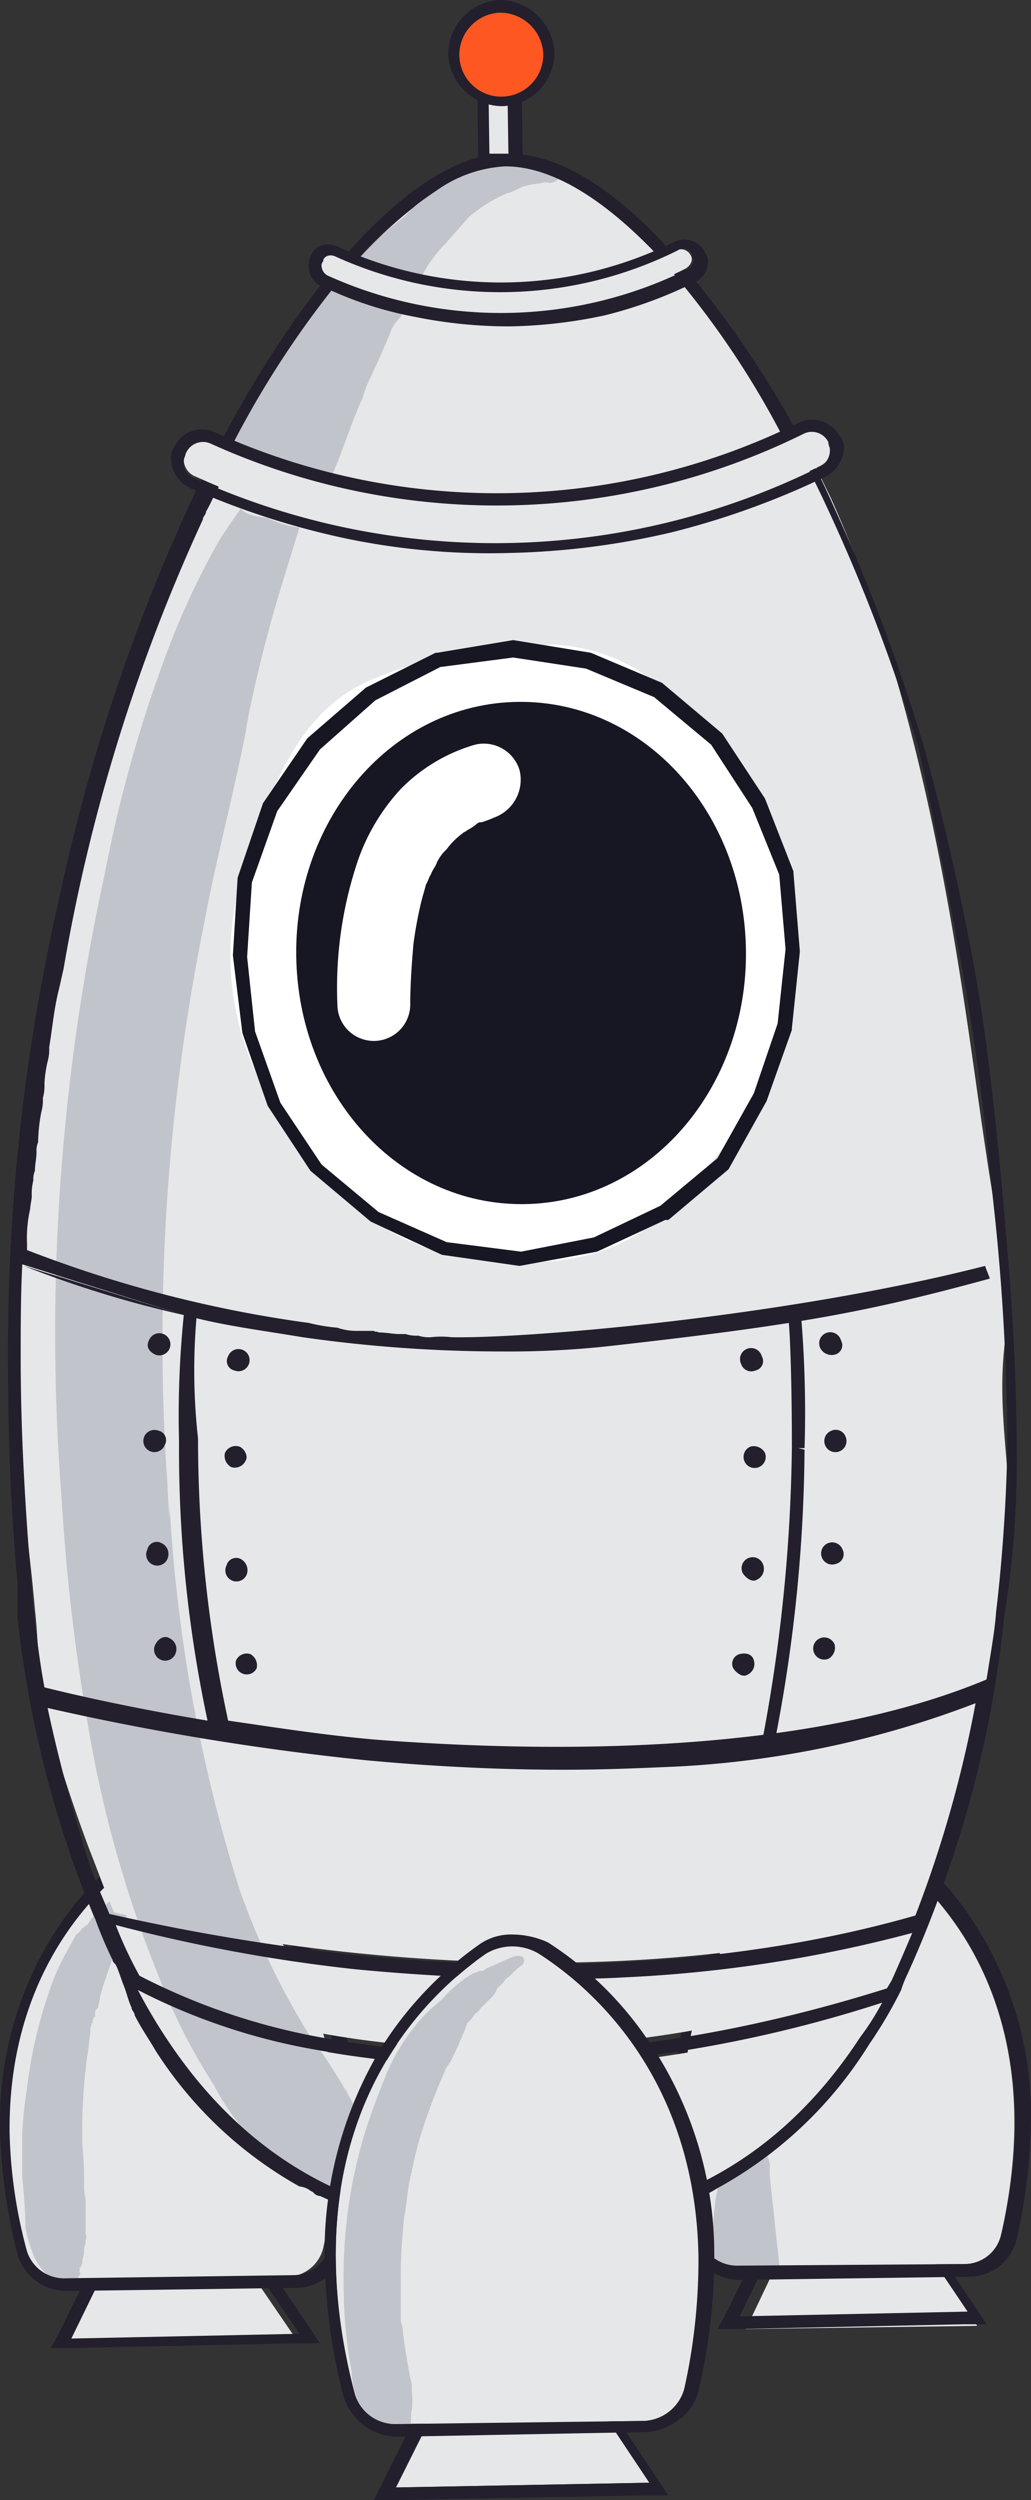 <svg xmlns="http://www.w3.org/2000/svg" width="65.106" height="157.8" viewBox="0 0 65.106 157.8">
  <rect x="0" y="0" width="65.106" height="157.8" fill="#333333" stroke="none"/>
  <title>rocket_without_fire</title>
  <g id="Слой_2" data-name="Слой 2">
    <g id="Слой_1-2" data-name="Слой 1">
      <g id="man_in_rocket" data-name="man in rocket">
        <g id="rocket_man" data-name="rocket man">
          <g id="rocket">
            <g id="turbine_back" data-name="turbine back">
              <polygon id="Fill-1" points="47.106 147 61.706 146.8 58.906 142.6 49.106 142.8 47.106 147"
                       style="fill:#e6e7e8"/>
              <path id="Fill-2"
                    d="M58.406,141.9l2.7,4-14.4.3,2-4.1Zm.4-.7h-.4l-9.8.2h-.5l-.2.4-2,4.1-.6,1.1h1.2l14.4-.3h1.4l-.8-1.2-2.7-4Z"
                    style="fill:#231f2d"/>
              <polygon id="Fill-4" points="3.906 147.7 18.606 147.5 15.806 143.4 5.906 143.6 3.906 147.7"
                       style="fill:#e6e7e8"/>
              <path id="Fill-3"
                    d="M16.206,143.3l2.7,4-14.4.3,2-4.1Zm.4-.8h-.4l-9.8.2h-.5l-.1.3-2,4.1-.6,1.1h1.2l14.4-.3h1.4l-.8-1.2-2.7-4Z"
                    style="fill:#231f2d"/>
              <path id="Fill-17"
                    d="M54.906,116.2c3.6,2.3,11.8,9.5,8.3,24.9a2.369,2.369,0,0,1-2.3,1.8l-14.4.1a2.463,2.463,0,0,1-2.3-1.7c-4-15.3,4-22.8,7.5-25.2a3.293,3.293,0,0,1,3.2.1"
                    style="fill:#e6e7e8"/>
              <path id="Fill-19"
                    d="M48.006,133.3c-.1.3-.1.6-.2.9.1.1.1.2.2.4v.2h0c.3.3.3.7.4,1.2h0a1.486,1.486,0,0,1,.2.9h0v.4c.1,1,.2,1.8.3,2.8s.2,1.8.3,2.8c0,.2.1.5,0,.7a10.341,10.341,0,0,0-3-.2,2.073,2.073,0,0,0-.6-.2,1.268,1.268,0,0,0-.6-.1V143a5.428,5.428,0,0,1,0-1.8,21.052,21.052,0,0,1,.2-2.5c.1-.5.2-1,.3-1.6,0-.2.1-.4.1-.6a1.141,1.141,0,0,1,.3-.6,1.863,1.863,0,0,1,.9-1.2c.1-.1.1-.2.2-.3s.2-.1.4-.2a3.49,3.49,0,0,1,.6-.9h0"
                    style="fill:#c1c4cb"/>
              <path id="Fill-21"
                    d="M54.906,116.2c3,1.9,9,7,9.2,17.4a29.436,29.436,0,0,1-.9,7.5,2.369,2.369,0,0,1-2.3,1.8l-14.4.1a2.463,2.463,0,0,1-2.3-1.7,30.9,30.9,0,0,1-1.1-7.5c-.1-10.3,5.7-15.7,8.6-17.6a3.064,3.064,0,0,1,3.2,0m-3.5-.6a20.015,20.015,0,0,0-5.6,5.9,22.359,22.359,0,0,0-3.3,12.4,35.73,35.73,0,0,0,1.1,7.7,3.24,3.24,0,0,0,3.1,2.3l14.5-.2a3.1,3.1,0,0,0,3-2.4,35.941,35.941,0,0,0,.9-7.8,22.29,22.29,0,0,0-3.7-12.3,18.187,18.187,0,0,0-5.9-5.7,4.261,4.261,0,0,0-4.1.1"
                    style="fill:#231f2d"/>
              <path id="Fill-5"
                    d="M12.106,117c3.6,2.3,11.8,9.5,8.3,24.9a2.369,2.369,0,0,1-2.3,1.8l-14.5.2a2.463,2.463,0,0,1-2.3-1.7c-4-15.3,4-22.8,7.5-25.2a3.811,3.811,0,0,1,3.3,0"
                    style="fill:#e6e7e8"/>
              <path id="Fill-9"
                    d="M5.406,142.8h0m2.6-23.6a2.092,2.092,0,0,0-.6.4,2.181,2.181,0,0,1-.5.4l-.9.9c-.2.1-.3.3-.5.6-.1,0-.1.1-.3.2-.1.1-.2.3-.4.4-.2.4-.4.7-.6,1.1a13.9,13.9,0,0,0-1.2,2.8,28.648,28.648,0,0,0-1.3,5.8,26.6,26.6,0,0,0-.3,2.8v2.8c.1,1.1.2,2.2.2,3.2a8.447,8.447,0,0,0,.5,1.7,3.166,3.166,0,0,0,.8,1.2,1.439,1.439,0,0,1,.2.3c0,.1.1.1.1.2h0a2.485,2.485,0,0,1,.8.1,2.483,2.483,0,0,1,.9.1c0-.2.1-.3,0-.5,0,.2.1-.1.1-.1.1-.1.1-.1,0-.2,0-.1.1-.1,0-.2a.764.764,0,0,0,.2-.5c0-.2.1-.3.1-.5V142h0c0-.2.1-.3.1-.5s.1-.3,0-.5v-1.4h0v-.7c0-.2-.1-.5-.1-.8a24.369,24.369,0,0,0-.1-2.7,34.433,34.433,0,0,1,.3-5.6c.1-.5.1-.9.2-1.5a1.268,1.268,0,0,1,.1-.6c.1-.1,0-.2.1-.3,0-.1,0-.1.1-.1v-.2a.367.367,0,0,1,.1-.3l.1-.1c0-.2.1-.4.1-.6a9.288,9.288,0,0,1,.4-1.3c.1-.4.3-.8.4-1.3.1-.2.2-.3.2-.5v-.2c0-.2.1-.3.1-.4a3.08,3.08,0,0,1,.5-1.2c.1-.2.1-.4.2-.6s.1-.3.2-.5c.3-.8,0-1.1-.3-.9"
                    style="fill:#c1c4cb"/>
              <path id="Fill-15"
                    d="M12.506,116.9c3,1.9,9,7,9.2,17.4a29.436,29.436,0,0,1-.9,7.5,2.369,2.369,0,0,1-2.3,1.8l-14.5.2a2.463,2.463,0,0,1-2.3-1.7,30.9,30.9,0,0,1-1.1-7.5c-.1-10.3,5.7-15.7,8.6-17.6a3.517,3.517,0,0,1,3.3-.1m-3.6-.6a20.015,20.015,0,0,0-5.6,5.9,22.359,22.359,0,0,0-3.3,12.4,35.73,35.73,0,0,0,1.1,7.7,3.24,3.24,0,0,0,3.1,2.3l14.5-.2a3.1,3.1,0,0,0,3-2.4,35.941,35.941,0,0,0,.9-7.8,22.29,22.29,0,0,0-3.7-12.3,18.187,18.187,0,0,0-5.9-5.7,4.55,4.55,0,0,0-4.1.1"
                    style="fill:#231f2d"/>
            </g>
            <g id="rocket_bg" data-name="rocket bg">
              <path id="Fill-133"
                    d="M49.806,28.3a55.468,55.468,0,0,0-8.2-12.1c-3.5-3.8-6.9-5.8-9.7-5.7a8.256,8.256,0,0,0-4.3,1.5,27.118,27.118,0,0,0-5,4.4,59.124,59.124,0,0,0-8.1,12.1,44.791,44.791,0,0,0,10.8,2.9,46.119,46.119,0,0,0,24.5-3.1"
                    style="fill:#e6e7e8"/>
              <path
                d="M63.406,85.2c.4-4.1-.5-8.1-1.1-12.2-1.4-9.1-3.2-26.9-9.9-41.7-.6-1.2-1.2-2.5-1.8-3.7l.2.4c-1.5.6-3,1.1-4.5,1.7-.2,0-.3.1-.5.1a8.469,8.469,0,0,1-1.7.4,2.388,2.388,0,0,1-.9.2c-.5.1-.9.2-1.3.3-.6.1-1.2.2-1.7.3a2.769,2.769,0,0,1-.9.1.9.9,0,0,0-.5.1c-.3,0-.6.1-.9.1s-.6.1-.9.1a10.869,10.869,0,0,1-1.8.1,19.269,19.269,0,0,1-2.4.1q-3,0-6-.3a7.844,7.844,0,0,1-1.4-.2,7.719,7.719,0,0,0-1.5-.2c-.3-.1-.6-.1-.9-.2-.8-.1-1.5-.3-2.1-.4-.2,0-.3-.1-.4-.1-.2,0-.3-.1-.4-.1-.2,0-.3-.1-.4-.1-.2,0-.3-.1-.4-.1a38.551,38.551,0,0,1-4.6-1.6c0,.1-.1.2-.1.3l-.3.6a9.292,9.292,0,0,0-.5,1,9.292,9.292,0,0,0-.5,1c0,.2-.2.3-.2.5-2.7,5.8-7.4,15.3-9.8,28.2,0,.1-2.5,20-2.4,25.9,0,6,.9,11,1.3,15.8.2,1.7.2,3.9.5,5.4.2,2,2.2,7.9,3.2,10.4.5,1.3.9,2.4,1.3,3.3a119.326,119.326,0,0,0,15.6,2.6c9,.9,22.4,1.2,35.3-2.5a78.554,78.554,0,0,0,3.5-12.2.31.31,0,0,0,.2-.1c.2-1.1,1.2-6,1.4-7.2a15.18,15.18,0,0,0,.6-4.7C63.806,92.8,63.006,89.1,63.406,85.2Z"
                style="fill:#e6e7e8"/>
              <path d="M14.006,29.3h.1c.1-.1.1-.3.2-.5Z" style="fill:#e6e7e8"/>
              <path id="Fill-143"
                    d="M39.406,124.6c-1.6.1-3.1.1-4.8.1-4,0-8.1-.2-12.2-.6a81.273,81.273,0,0,1-15.2-2.8,31.793,31.793,0,0,0,1.4,3.1h0a39.517,39.517,0,0,0,11.5,3.9c7.4,1.4,19.5,2,35.7-3.1l.3-.5s.6-1.2,1.3-3a67.809,67.809,0,0,1-18,2.9"
                    style="fill:#e6e7e8"/>
              <path id="Fill-145"
                    d="M31.606,130.4a62.6,62.6,0,0,1-11.6-1,40.225,40.225,0,0,1-11.4-3.8,37.912,37.912,0,0,0,2,3.4c5.1,7.8,12.5,11.7,21.9,11.6,9.3-.1,16.6-4,21.8-11.8.4-.7,1-1.4,1.4-2.2a88.784,88.784,0,0,1-20.2,3.9,17.111,17.111,0,0,0-3.9-.1"
                    style="fill:#e6e7e8"/>
            </g>
            <g id="shadow">
              <path id="Fill-151"
                    d="M34.606,10.8a3.329,3.329,0,0,1-.6-.3,4.3,4.3,0,0,0-1.6,0h-.2a.367.367,0,0,0-.3-.1,4.086,4.086,0,0,0-2.2.3,5.171,5.171,0,0,0-1.3.6,7.1,7.1,0,0,0-1.4,1,19.2,19.2,0,0,0-1.5,1.4,19.911,19.911,0,0,0-3,2.8c-1.5,1.7-3,3.5-4.3,5.3-1.2,1.7-2.2,3.6-3.3,5.5a1.408,1.408,0,0,0,2.2,1.7v.1a1.059,1.059,0,0,0,1.3,1.3c.1.1.2.3.4.4a1.522,1.522,0,0,0,2.2-.9c.7-1.6,1.2-3.3,1.9-4.8a6.943,6.943,0,0,1,.5-1.3c.2-.4.4-.9.6-1.3.2-.5.4-.9.6-1.4a2.589,2.589,0,0,1,.7-1.1c.4-.8.9-1.6,1.3-2.5a8.234,8.234,0,0,1,1.6-2.2c.4-.5.9-1,1.4-1.6a9.737,9.737,0,0,1,2.4-1.5c.5-.1.8-.4,1.3-.5.4-.1.8-.1,1.1-.2.2,0,.3.1.5,0,.2,0,.3-.2.4-.2h0c-.4-.3-.3-.4-.7-.5"
                    style="fill:#c1c4cb"/>
              <path id="Fill-163"
                    d="M16.906,32.7a6.637,6.637,0,0,0,2,.6l-1.2,3.9a88.935,88.935,0,0,0-2.2,8.9c.1-.3.1-.5.2-.9-.8,4.4-2,8.7-2.8,13a132.855,132.855,0,0,0-2.4,34.5c.1,1.1.1,2.1.2,3.2V95a99.273,99.273,0,0,0,4.4,24.2,47.078,47.078,0,0,0,5.1,10.3c-.2-.3-.3-.5-.5-.8.7.9,1.3,1.9,2,3,.1.2.3.4.4.6a3.039,3.039,0,0,0-.5-.7c.6.9,1,1.8,1.5,2.7a2.667,2.667,0,0,1-.1,2.6,2.7,2.7,0,0,1-3,1.1,9.933,9.933,0,0,1-2-1.1,15.371,15.371,0,0,1-1.9-1.7,14.974,14.974,0,0,1-2.6-3.6,37.2,37.2,0,0,1-3.5-6.9,75.57,75.57,0,0,1-4.5-16.1,126.688,126.688,0,0,1-1.6-13.8,135.46,135.46,0,0,1,2.7-39.6,85.37,85.37,0,0,1,4-14.2,49.432,49.432,0,0,1,3.3-7c.4-.6.8-1.2,1.3-1.9.3.4,1,.5,1.7.6"
                    style="fill:#c1c4cb"/>
            </g>
            <g id="rocket_borders" data-name="rocket borders">
              <path id="Fill-193"
                    d="M27.606,12a8.256,8.256,0,0,1,4.3-1.5c2.9,0,6.2,2,9.7,5.7a55.209,55.209,0,0,1,8.2,12.1,44.945,44.945,0,0,1-24.5,3,41.438,41.438,0,0,1-10.8-2.9,60.447,60.447,0,0,1,8.1-12.1,26.758,26.758,0,0,1,5-4.3m-16,71a63.11,63.11,0,0,0-.3,8,81.689,81.689,0,0,0,1.8,17.6c-5.4-.9-9.1-1.8-10.3-2.1-.3-1.6-.5-3.3-.7-5h0c-.4-4.8-.8-10.2-.8-15.8,0-1.9,0-3.9.1-5.9m.1.1a67.722,67.722,0,0,0,10.1,3.1m-8.6,24.8a166.879,166.879,0,0,0,20.1,3.3c4.3.4,8.5.6,12.5.6,2.5,0,4.8-.1,7.1-.2a61.307,61.307,0,0,0,18.9-4,75.369,75.369,0,0,1-3.8,13.4c-12.9,3.7-26.3,3.4-35.3,2.5a135.945,135.945,0,0,1-15.6-2.6c-.4-1-.9-2-1.3-3.3a99.065,99.065,0,0,1-2.6-9.7m4.3,13.7a103.066,103.066,0,0,0,15.2,2.8c4.2.4,8.3.6,12.2.6,1.6,0,3.1,0,4.8-.1a85.667,85.667,0,0,0,18.1-2.8c-.8,1.9-1.3,3-1.3,3l-.3.5c-16.2,5.1-28.3,4.5-35.7,3.1a40.761,40.761,0,0,1-11.5-3.9h0a26.672,26.672,0,0,1-1.5-3.2m1.4,4.1a39.038,39.038,0,0,0,11.4,3.8,62.6,62.6,0,0,0,11.6,1c1.2,0,2.5,0,3.8-.1a83.663,83.663,0,0,0,20.2-3.9,16.443,16.443,0,0,1-1.4,2.2c-5.1,7.8-12.4,11.7-21.8,11.8-9.3.1-16.7-3.8-21.9-11.6a33.713,33.713,0,0,1-1.9-3.2m3.7-42.4c2,.5,4.3.8,6.7,1.2a89.34,89.34,0,0,0,12.7.9,57.923,57.923,0,0,0,7.2-.4c11.5-1.3,15.8-2.1,23.5-4.2-.1-.3-.2-.5-.3-.8-12.5,3.2-28.9,4.6-33.7,4.5a5.652,5.652,0,0,0-1.3,0h0a2.2,2.2,0,0,1-.8-.1,2.2,2.2,0,0,1-.8-.1h-.4c-.4,0-.8-.1-1.3-.1-.1-.1-.2,0-.3-.1h-1.2a3.6,3.6,0,0,1-1.1-.2,11.271,11.271,0,0,1-1.8-.3,78.2,78.2,0,0,1-17.8-4.6h0v-.4a8.2,8.2,0,0,1,.2-2.2c0-.2.1-.6.1-.8a3.4,3.4,0,0,1,.1-1,1.268,1.268,0,0,1,.1-.6c0-.4.1-.8.1-1.2a1.268,1.268,0,0,1,.1-.6,11.076,11.076,0,0,1,.2-1.9,2.769,2.769,0,0,0,.1-.9,2.769,2.769,0,0,0,.1-.9,7.844,7.844,0,0,1,.2-1.4,2.769,2.769,0,0,0,.1-.9c.2-1.2.3-2.4.6-3.6.1-.4.2-.9.3-1.3a112.942,112.942,0,0,1,8.8-28.4c0-.2.2-.3.2-.5a9.292,9.292,0,0,0,.5-1,9.292,9.292,0,0,0,.5-1l.3-.6c.1-.1.1-.3.2-.4s.1-.3.2-.4h0l-.1.4a27.876,27.876,0,0,0,4.7,1.6c.2,0,.3.1.4.1.2,0,.3.1.4.1.2,0,.3.1.4.1.2,0,.3.1.4.1.2,0,.3.1.5.1a.494.494,0,0,0,.3.1c.1,0,.1.1.2,0h.2c.2,0,.3.1.5.1.1.1.2,0,.3.1.2,0,.3.1.4.1.2,0,.3.1.4.1a7.719,7.719,0,0,0,1.5.2,1.952,1.952,0,0,1,.7.1,1.952,1.952,0,0,1,.7.1,40.206,40.206,0,0,0,6,.3c.7,0,1.3-.1,1.9-.1h.4c.6,0,1.2-.1,1.8-.1.3,0,.6-.1.9-.1s.6-.1.9-.1a.9.9,0,0,0,.5-.1c.3,0,.6-.1.9-.1.2,0,.3-.1.5-.1.3-.1.6-.1.9-.2.2,0,.3-.1.5-.1.5-.1.9-.2,1.3-.3a2.388,2.388,0,0,1,.9-.2c.3-.1.5-.2.8-.3s.5-.2.8-.3c.2,0,.3-.1.5-.1.2-.1.4-.1.6-.2.2,0,.2-.1.4-.1h.2c.1,0,.2-.1.3-.1s.2-.1.3-.1.2-.1.3-.1.2-.1.3-.1c.4-.1.7-.3,1.1-.4.1,0,.2-.1.3-.1a4.116,4.116,0,0,1,.8-.3h0l-.2-.4c.6,1.2,1.2,2.4,1.8,3.7a112.647,112.647,0,0,1,5.7,15s2,9.1,3.3,17.2c.8,5,1.2,9.5,1.5,12.2a141.833,141.833,0,0,1,.8,14.9c-.1,5.5-.7,10.2-.7,10.2-.1,1.4-.4,2.9-.6,4.3-10.5,4.4-25.5,4.8-38.6,3.8-3.4-.3-6.5-.8-9.3-1.2a84.328,84.328,0,0,1-1.9-17.8,38.806,38.806,0,0,1-.1-7.6m19.5-73.5c-5.8,0-13.8,8.9-20.1,22.5a118.472,118.472,0,0,0-8,24.2A127.935,127.935,0,0,0,.506,86c0,4.9.2,9.6.6,13.9h0v2.2a69.139,69.139,0,0,0,3.6,15.7c.4,1.1.8,2.1,1.2,3.1l.1.2h0a25.427,25.427,0,0,0,1.1,2.6c0,.1.1.2.2.3.2.4.3.8.5,1.3s.3,1,.5,1.4c0,.2.2.3.2.5.4.8.9,1.5,1.3,2.2a25.63,25.63,0,0,0,9.1,8.6,1.421,1.421,0,0,1,.6.2c.1.1.2.1.3.2a.52.52,0,0,0,.4.2,28.033,28.033,0,0,0,12.2,2.6,27.794,27.794,0,0,0,12.3-2.8h.1c.2-.1.5-.3.7-.4h0a25.983,25.983,0,0,0,9.4-9,27.668,27.668,0,0,0,2-3.4,6.9,6.9,0,0,1,.4-1h0a71.412,71.412,0,0,0,2.7-6.9,70.578,70.578,0,0,0,3.4-15.6,61.333,61.333,0,0,0,.8-10.4c0-5.3-.4-11-.7-14-.2-2.7-.9-10.2-1.7-15-1.4-8.3-3.5-15.7-3.5-15.7a118.31,118.31,0,0,0-5.6-14.9,63.648,63.648,0,0,0-10.4-16.3c-3.7-4.1-7.3-6.2-10.4-6.1m18.9,81.7a72.724,72.724,0,0,0-.2-8.1l-.8.1c.1,1.1.2,4,.2,8m0-.1a104.513,104.513,0,0,1-1.8,18.2h.8a98.278,98.278,0,0,0,1.8-18"
                    style="fill:#231f2d"/>
            </g>
            <g id="nose">
              <polygon id="Fill-153" points="30.506 2.7 30.606 10 32.606 10 32.406 2.7 30.506 2.7"
                       style="fill:#e6e7e8"/>
              <path id="Fill-155" d="M32.006,3.1l.1,6.6h-1.2l-.1-6.6Zm.9-.8h-2.8l.1,8.1h2.8Z" style="fill:#231f2d"/>
              <path id="Fill-157" d="M31.606.4a3.076,3.076,0,0,0-3,3,3,3,0,1,0,6,0,3.009,3.009,0,0,0-3-3"
                    style="fill:#ff5722"/>
              <path id="Fill-159"
                    d="M31.606.8a2.734,2.734,0,0,1,2.7,2.6,2.65,2.65,0,0,1-5.3.1,2.667,2.667,0,0,1,2.6-2.7m0-.8a3.415,3.415,0,0,0-3.3,3.4,3.415,3.415,0,0,0,3.4,3.3,3.351,3.351,0,0,0,3.3-3.4,3.487,3.487,0,0,0-3.4-3.3"
                    style="fill:#231f2d"/>
            </g>
            <g id="dots">
              <path id="Fill-167" d="M9.806,85.5a.7.7,0,1,0-.4-.9c-.2.4,0,.7.4.9" style="fill:#231f2d"/>
              <path id="Fill-169" d="M10.006,90.3a.7.7,0,1,0,.4.9.608.608,0,0,0-.4-.9" style="fill:#231f2d"/>
              <path id="Fill-171" d="M9.306,97.8a.7.7,0,1,0,1.3.5.751.751,0,0,0-.4-.9.608.608,0,0,0-.9.4"
                    style="fill:#231f2d"/>
              <path id="Fill-173" d="M9.806,103.8a.7.7,0,1,0,1.3.5.751.751,0,0,0-.4-.9c-.3-.2-.7,0-.9.4"
                    style="fill:#231f2d"/>
              <path id="Fill-175" d="M14.806,86.5a.7.7,0,1,0-.4-.9.608.608,0,0,0,.4.9" style="fill:#231f2d"/>
              <path id="Fill-177"
                    d="M15.106,91.3a.751.751,0,0,0-.9.4.807.807,0,0,0,.4.9.751.751,0,0,0,.9-.4c.2-.3-.1-.8-.4-.9"
                    style="fill:#231f2d"/>
              <path id="Fill-179" d="M14.306,98.8a.7.7,0,1,0,1.3.5.807.807,0,0,0-.4-.9.631.631,0,0,0-.9.4"
                    style="fill:#231f2d"/>
              <path id="Fill-181" d="M14.906,104.8a.7.7,0,0,0,1.3.5.807.807,0,0,0-.4-.9.74.74,0,0,0-.9.4"
                    style="fill:#231f2d"/>
            </g>
            <g id="dots-2" data-name="dots">
              <path id="Fill-167-2" data-name="Fill-167"
                    d="M52.706,85.5a.608.608,0,0,0,.4-.9.7.7,0,1,0-1.3.5.807.807,0,0,0,.9.4" style="fill:#231f2d"/>
              <path id="Fill-169-2" data-name="Fill-169" d="M52.506,90.3a.7.7,0,1,0,.9.4.666.666,0,0,0-.9-.4"
                    style="fill:#231f2d"/>
              <path id="Fill-171-2" data-name="Fill-171" d="M53.206,97.8a.7.7,0,1,0-.4.9.631.631,0,0,0,.4-.9"
                    style="fill:#231f2d"/>
              <path id="Fill-173-2" data-name="Fill-173" d="M52.706,103.8a.7.7,0,1,0-.4.9.807.807,0,0,0,.4-.9"
                    style="fill:#231f2d"/>
              <path id="Fill-175-2" data-name="Fill-175"
                    d="M47.706,86.5a.608.608,0,0,0,.4-.9.7.7,0,1,0-1.3.5.666.666,0,0,0,.9.4" style="fill:#231f2d"/>
              <path id="Fill-177-2" data-name="Fill-177" d="M47.406,91.3a.7.7,0,1,0,.9.4.807.807,0,0,0-.9-.4"
                    style="fill:#231f2d"/>
              <path id="Fill-179-2" data-name="Fill-179"
                    d="M48.206,98.8a.7.7,0,1,0-1.3.5c.2.3.6.6.9.4a.751.751,0,0,0,.4-.9" style="fill:#231f2d"/>
              <path id="Fill-181-2" data-name="Fill-181"
                    d="M47.606,104.8c-.1-.4-.5-.5-.9-.4a.631.631,0,0,0-.4.9c.2.3.6.6.9.4a.751.751,0,0,0,.4-.9"
                    style="fill:#231f2d"/>
            </g>
            <g id="separate_2" data-name="separate 2">
              <path id="Fill-207"
                    d="M11.706,28.5a1.173,1.173,0,0,0,.7,1.6,45.716,45.716,0,0,0,39.4-.7,1.235,1.235,0,0,0,.6-1.6,1.191,1.191,0,0,0-1.6-.5,43.39,43.39,0,0,1-37.4.6,1.511,1.511,0,0,0-1.7.6"
                    style="fill:#e6e7e8"/>
              <path id="Fill-209"
                    d="M13.306,28a43.734,43.734,0,0,0,37.4-.6,1.165,1.165,0,0,1,1.6.5c0,.2.1.3.1.5a1.167,1.167,0,0,1-.7,1.1,46.072,46.072,0,0,1-39.4.7,1.033,1.033,0,0,1-.7-1.1c0-.2.1-.3.1-.4a1.173,1.173,0,0,1,1.6-.7m.3-.7a1.945,1.945,0,0,0-2.6.9,1.2,1.2,0,0,0-.2.8,2.09,2.09,0,0,0,1.2,1.8,49.73,49.73,0,0,0,9.9,3.2,44.379,44.379,0,0,0,10.3.9,49.1,49.1,0,0,0,10.2-1.3,50.751,50.751,0,0,0,9.7-3.5,2.219,2.219,0,0,0,1.2-1.8h0a1.135,1.135,0,0,0-.3-.8,1.967,1.967,0,0,0-2.6-.8,43.1,43.1,0,0,1-36.8.6"
                    style="fill:#231f2d"/>
            </g>
            <g id="separate_1" data-name="separate 1">
              <path id="Fill-219"
                    d="M20.206,16.5a.687.687,0,0,0,.3.9,26.533,26.533,0,0,0,22.7-.4c.4-.2.6-.6.4-.9a.687.687,0,0,0-.9-.3,25.635,25.635,0,0,1-21.5.3.951.951,0,0,0-1,.4"
                    style="fill:#e6e7e8"/>
              <path id="Fill-221"
                    d="M21.206,16.2a25.151,25.151,0,0,0,21.6-.4.593.593,0,0,1,.9.3.367.367,0,0,0,.1.3.822.822,0,0,1-.4.6,26.54,26.54,0,0,1-22.7.4.723.723,0,0,1-.4-.6.367.367,0,0,1,.1-.3c0-.3.4-.5.8-.3m-1.6,0a1.268,1.268,0,0,0-.1.6,1.291,1.291,0,0,0,.9,1.3,23.2,23.2,0,0,0,5.8,1.9,29.783,29.783,0,0,0,6,.6,30.688,30.688,0,0,0,6-.7,27.755,27.755,0,0,0,5.7-2.1,1.441,1.441,0,0,0,.8-1.3,1.072,1.072,0,0,0-.2-.6,1.462,1.462,0,0,0-2-.6,24.653,24.653,0,0,1-20.9.4c-.9-.5-1.7-.3-2,.5"
                    style="fill:#231f2d"/>
            </g>
            <g id="turbine_front" data-name="turbine front">
              <polygon id="Fill-161" points="24.906 157 41.006 156.7 38.006 152.2 27.106 152.4 24.906 157"
                       style="fill:#e6e7e8"/>
              <path id="Fill-195"
                    d="M38.006,152.2l3,4.5-16,.3,2.3-4.6Zm.4-.8h-.4l-10.8.2h-.5l-.2.4-2.3,4.6-.6,1.2h1.2l16-.3h1.4l-.8-1.2-3-4.5Z"
                    style="fill:#231f2d"/>
              <path id="Fill-197"
                    d="M34.006,123.3c4,2.5,13.1,10.5,9.2,27.5a2.769,2.769,0,0,1-2.5,2l-15.8.2a2.672,2.672,0,0,1-2.5-1.9c-4.4-16.9,4.4-25.1,8.3-27.8a3.25,3.25,0,0,1,3.3,0"
                    style="fill:#e6e7e8"/>
              <path id="Fill-199"
                    d="M33.006,124a5.008,5.008,0,0,0-.8.7c-.1.1-.3.2-.4.4l-.2.2c-.1.1-.2.4-.1,0l-.3.6-.2.2-.3.3-.2.2-.1.1c-.1.1-.2.3-.4.4-.1.1-.2.3-.3.4l-.2.2h0a10.375,10.375,0,0,1-.4,1c-.2.5-.4.9-.6,1.3-.1.2-.2.3-.3.5h0a.31.31,0,0,0-.1.2,36.109,36.109,0,0,0-1.7,4.6l-.3,1.2c0,.2-.1.4-.1.6-.1.1,0,.2-.1.3v.1c-.2.8-.2,1.6-.4,2.5-.1,1.2-.2,2.4-.2,3.6v2.7h0a.9.9,0,0,0,.1.5c.1,1.1.3,2.2.5,3.3a1.7,1.7,0,0,1,.1.7v.1a4.8,4.8,0,0,1,0,1.2c-.1.3,0,.7-.1.9-.1.1-.1.2-.2.3a1.656,1.656,0,0,0-1.2,0c-.2.1-.5.1-.7.2,0-.1-.1-.1-.1-.2a4.44,4.44,0,0,1-.8-1.1,5.528,5.528,0,0,1-.7-2.5,29.373,29.373,0,0,1-.5-5.1,31.461,31.461,0,0,1,1.4-10.2c.4-1.2.8-2.3,1.3-3.5a11.4,11.4,0,0,1,1-1.9,10.917,10.917,0,0,1,1.3-1.7,11.985,11.985,0,0,1,1.2-1.1,7.41,7.41,0,0,1,1.3-1.2,3.508,3.508,0,0,1,.8-.5c.1,0,.2-.1.3-.1h.1c.2,0,.3-.2.4-.2.5-.2,1.1-.5,1.6-.7.7-.2.8.2.6.5"
                    style="fill:#c1c4cb"/>
              <path id="Fill-201"
                    d="M34.006,123.3c3.3,2.1,9.9,7.8,10.1,19.1a37.622,37.622,0,0,1-.9,8.4,2.769,2.769,0,0,1-2.5,2l-15.8.2a2.672,2.672,0,0,1-2.5-1.9,33.21,33.21,0,0,1-1.2-8.3c-.2-11.4,6.3-17.3,9.5-19.5a3.25,3.25,0,0,1,3.3,0m-1.6-1.2a3.48,3.48,0,0,0-2.1.6,22.906,22.906,0,0,0-6.2,6.5,24.944,24.944,0,0,0-3.6,13.6,37.028,37.028,0,0,0,1.2,8.5,3.621,3.621,0,0,0,3.3,2.5l15.9-.3a3.861,3.861,0,0,0,2-.8,3.055,3.055,0,0,0,1.2-1.8,37.069,37.069,0,0,0,1-8.5,23.915,23.915,0,0,0-4.1-13.5,21.87,21.87,0,0,0-6.4-6.3,5.45,5.45,0,0,0-2.2-.5"
                    style="fill:#231f2d"/>
            </g>
            <g id="window">
              <path id="white_bg" data-name="white bg"
                    d="M46.306,48.9c-2.7-4.3-5.8-7.8-11.1-8.2a2.922,2.922,0,0,0-2.1.6,20.046,20.046,0,0,0-9.4,1.5c-4.9,1.9-6.7,7.2-8.2,11.8a17.735,17.735,0,0,0,1.6,14.9c2.6,4.3,6,8.5,11.1,9.6,4.7,1,10.2,1,13.8-2.6,3.6-3.5,7.1-8,7.8-13C50.806,58,49.106,53.5,46.306,48.9Z"
                    style="fill:#fff"/>
              <path id="border"
                    d="M28.206,78.4l4.7.6,4.6-.9,4.2-2,3.6-3,2.3-4.1,1.5-4.4.5-4.7-.4-4.7-1.7-4.2-2.6-4-3.6-3-4.3-1.8-4.6-.7-4.6.6-4.1,2.1-3.5,3.1-2.7,3.9-1.6,4.5-.3,4.7.5,4.7,1.6,4.5,2.6,3.9,3.6,3Zm4.6,1.5-4.9-.7-4.5-2.1-3.8-3.2-2.7-4.1-1.6-4.6-.6-4.9.3-4.9,1.6-4.7,2.8-4.1,3.7-3.2,4.4-2.2h.1l4.8-.8,4.9.8,4.5,1.9,3.8,3.2,2.7,4.1,1.8,4.6v.1l.4,4.9v.1l-.5,4.8V65l-1.6,4.5-2.4,4.3-3.8,3.2h-.2l-4.3,2Z"
                    style="fill:#171724"/>
              <path id="glass"
                    d="M47.106,60c.1,8.7-6.1,15.9-14,16s-14.3-6.9-14.4-15.7c-.1-8.7,6.1-15.9,14-16s14.3,6.9,14.4,15.7"
                    style="fill:#171724"/>
              <path id="reflect"
                    d="M32.806,48.6a2.359,2.359,0,0,0-2.8-1.6,10.754,10.754,0,0,0-4.7,2.8,12.88,12.88,0,0,0-2.7,4.5,25.1,25.1,0,0,0-1.3,9.1,2.3,2.3,0,1,0,4.6,0c0-1.3.1-2.6.2-3.8a25.578,25.578,0,0,1,.5-2.7c.1-.4.2-.7.3-1.1.1-.1.2-.5.3-.6.1-.3.3-.5.4-.8a3.112,3.112,0,0,1,.4-.6l.1-.1.1-.1a4.741,4.741,0,0,1,1-1c.1-.1.2-.1.3-.2a3.112,3.112,0,0,0,.6-.4.367.367,0,0,1,.3-.1,6.89,6.89,0,0,0,.8-.3,2.538,2.538,0,0,0,1.6-3"
                    style="fill:#fff"/>
            </g>
          </g>
        </g>
      </g>
    </g>
  </g>
</svg>
